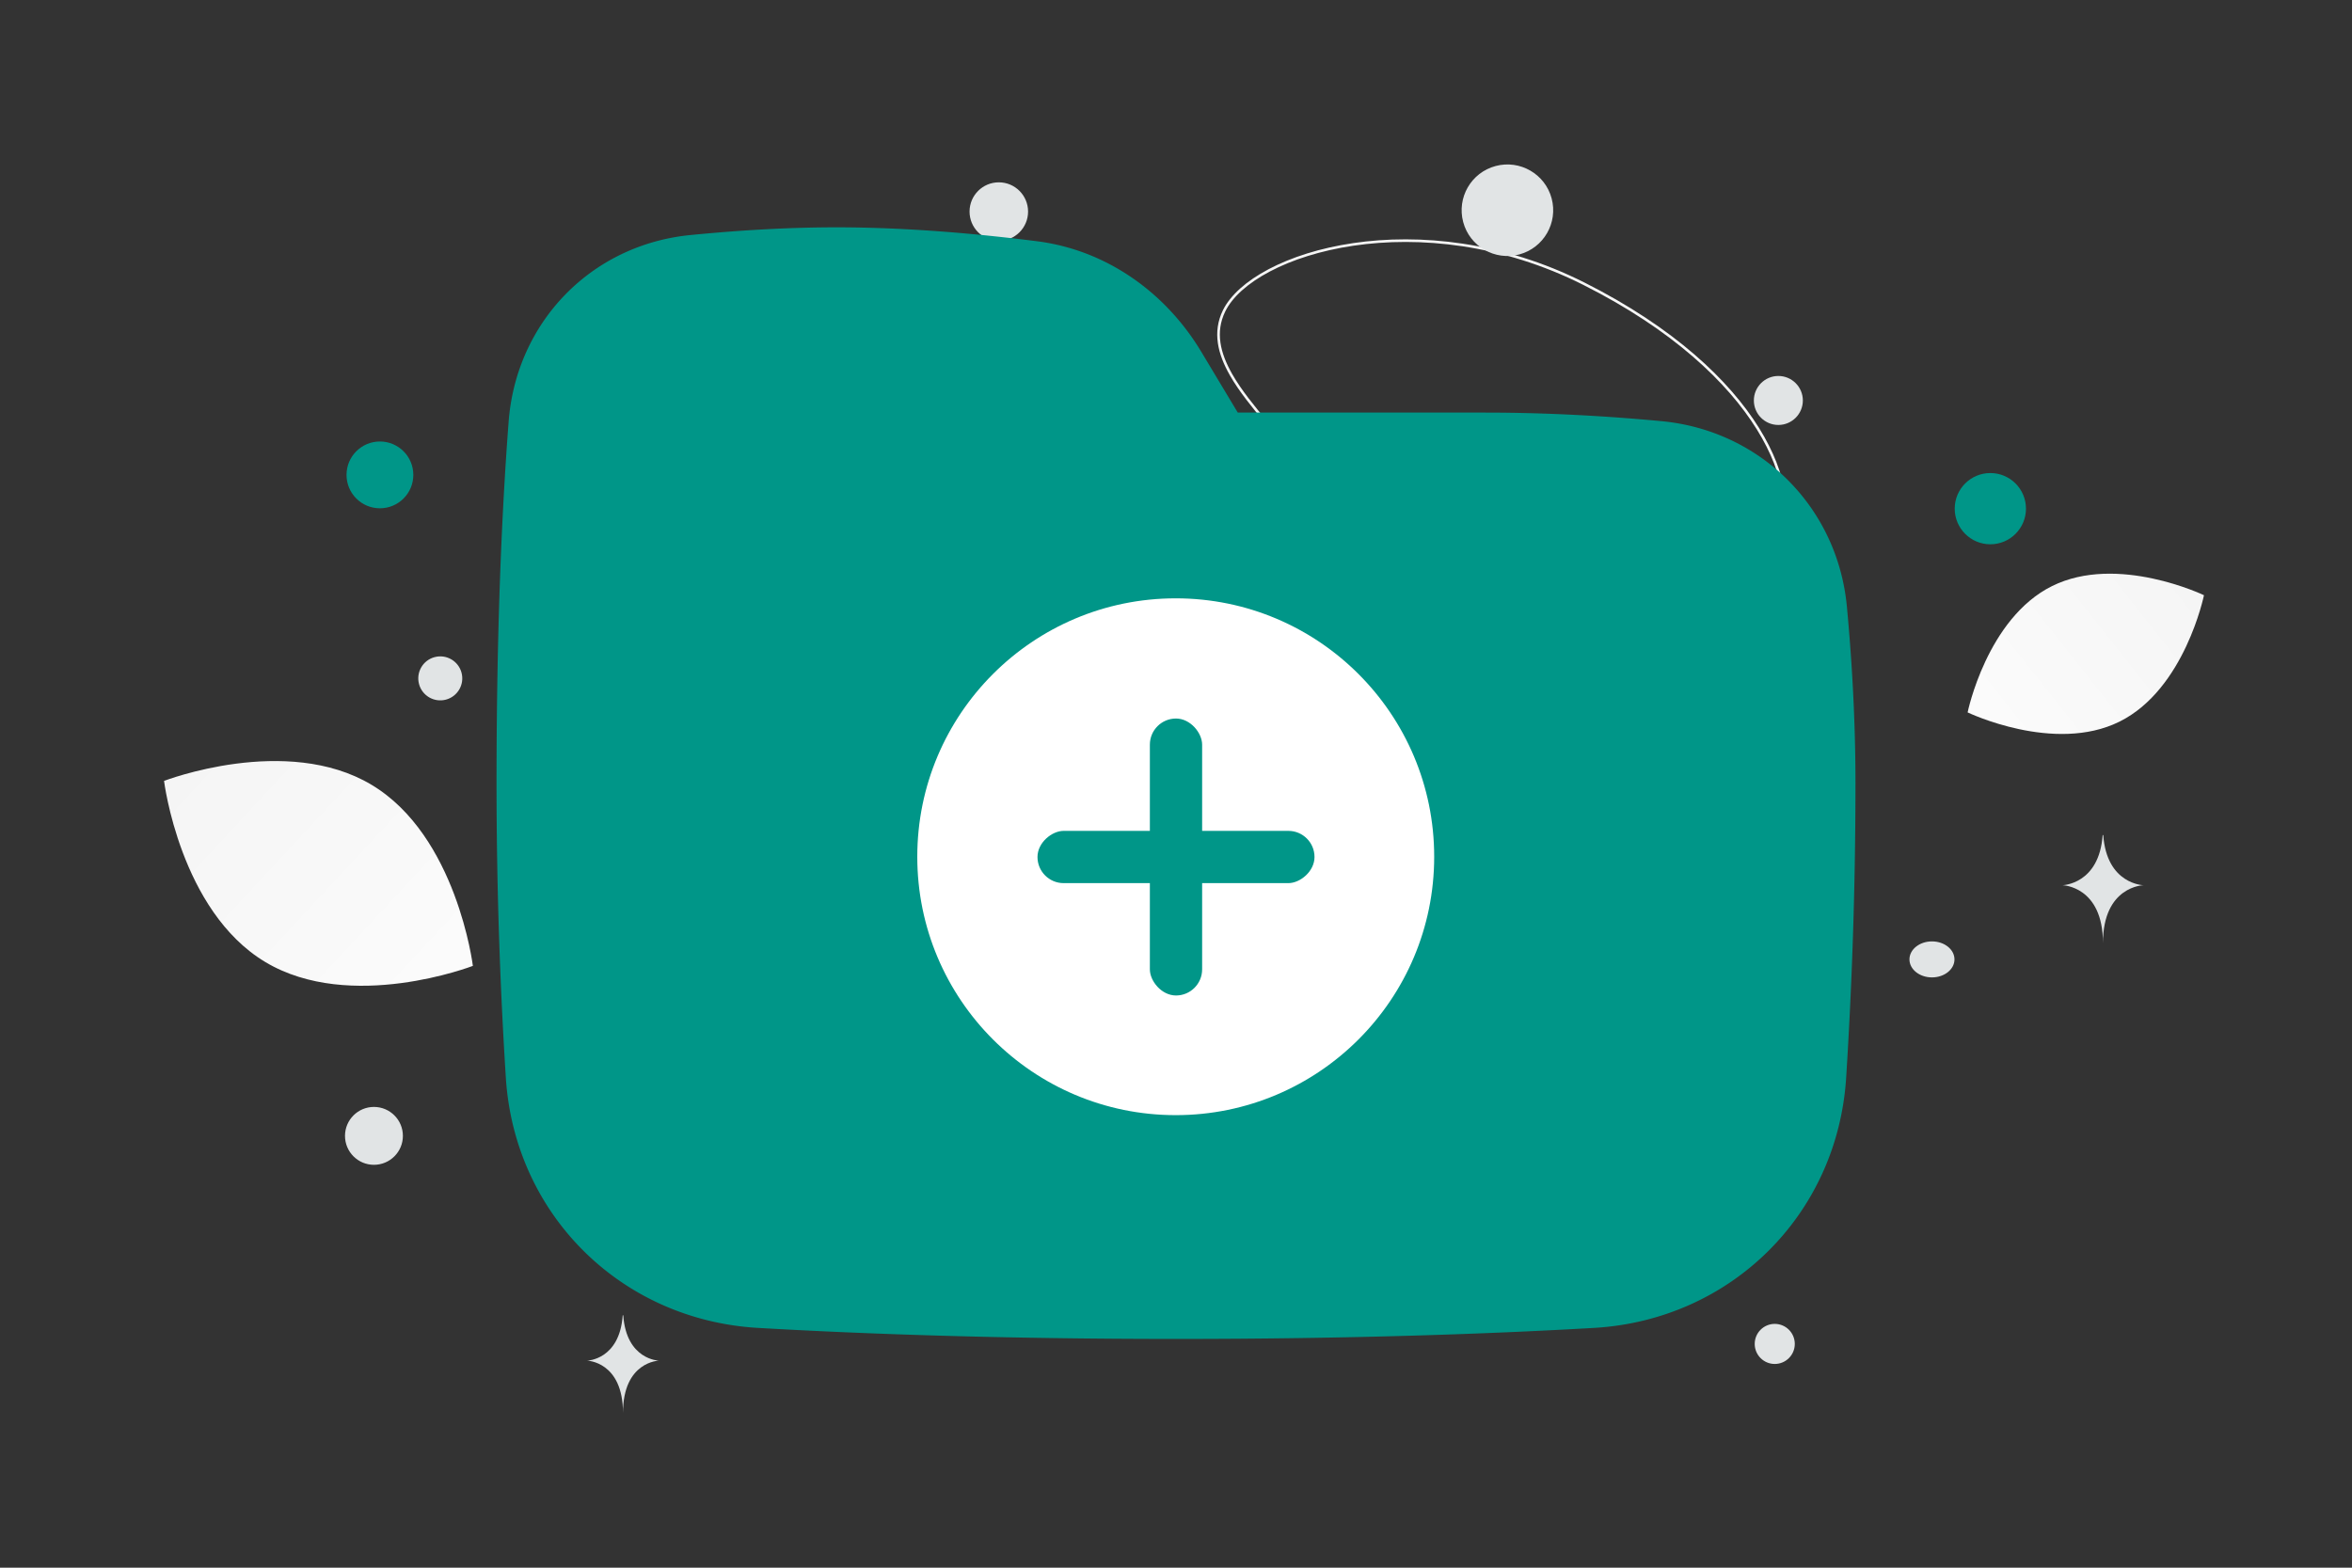 <svg width="900" height="600" viewBox="0 0 900 600" fill="none" xmlns="http://www.w3.org/2000/svg"><rect x="0" y="0" width="900" height="600" fill="#333333" stroke="none"/><path fill="transparent" d="M0 0h900v600H0z"/><path d="M680.303 206.612c4.889-8.718 3.585-24.527-7.642-42.575-11.207-18.017-32.253-38.166-66.603-55.459-31.229-15.717-62.919-18.767-88.183-15.04-12.632 1.863-23.647 5.42-32.187 9.925-8.552 4.51-14.575 9.945-17.301 15.538-3.957 8.123-1.928 16.299 2.644 24.349 3.59 6.321 8.701 12.486 13.613 18.411 1.358 1.638 2.7 3.257 3.991 4.856l-.391.308.391-.308c10.916 13.528 25.87 27.451 44.754 37.74 26.223 14.297 50.193 16.61 76.394 19.137l2.262.219c17.993 1.739 32.546 1.972 43.867-.493 11.297-2.461 19.344-7.6 24.391-16.608z" stroke="url(#a)" stroke-width="1.002"/><path d="M811.024 276.195c-24.968 12.385-58.107-3.54-58.107-3.54s7.365-36 32.346-48.368c24.969-12.386 58.094 3.522 58.094 3.522s-7.365 36-32.333 48.386z" fill="url(#b)"/><path d="M101.517 368.194c32.624 19.552 79.429 1.477 79.429 1.477s-6.12-49.769-38.764-69.299c-32.623-19.553-79.408-1.5-79.408-1.5s6.12 49.769 38.743 69.322z" fill="url(#c)"/><circle cx="761.612" cy="194.68" r="13.633" transform="rotate(180 761.612 194.68)" fill="#009688"/><circle cx="248.129" cy="271.902" r="15.337" transform="rotate(180 248.129 271.902)" fill="#009688"/><circle r="12.781" transform="matrix(-1 0 0 1 145.378 181.755)" fill="#009688"/><circle r="5.965" transform="matrix(-1 0 0 1 644.691 248.216)" fill="#009688"/><circle r="7.669" transform="matrix(-1 0 0 1 679.114 514.358)" fill="#E1E4E5"/><circle r="11.077" transform="matrix(-1 0 0 1 143.092 434.731)" fill="#E1E4E5"/><circle r="8.431" transform="matrix(-1 0 0 1 271.191 151.705)" fill="#E1E4E5"/><circle r="9.373" transform="matrix(-1 0 0 1 680.493 153.269)" fill="#E1E4E5"/><circle r="8.417" transform="scale(1 -1) rotate(-75 -84.944 -239.596)" fill="#E1E4E5"/><circle r="11.197" transform="matrix(-1 0 0 1 382.199 80.98)" fill="#E1E4E5"/><ellipse rx="8.613" ry="6.89" transform="matrix(-1 0 0 1 739.272 367.189)" fill="#E1E4E5"/><circle r="17.517" transform="scale(1 -1) rotate(-75 235.978 -416.093)" fill="#E1E4E5"/><path d="M804.589 319.601h.225c1.335 18.905 15.394 19.196 15.394 19.196s-15.503.302-15.503 22.146c0-21.844-15.504-22.146-15.504-22.146s14.054-.291 15.388-19.196zM238.287 503.388h.2c1.184 17.11 13.659 17.373 13.659 17.373s-13.756.274-13.756 20.045c0-19.771-13.757-20.045-13.757-20.045s12.47-.263 13.654-17.373z" fill="#E1E4E5"/><path d="m213.302 216.944 25.755-84.622 30.047-22.076 141.651 7.972 60.707 65h131.84c4.415 0 48.443 8.176 69.906 12.264l22.075 88.915-14.104 94.434-7.971 67.453-34.953 38.632-166.793 9.811c-51.305-1.022-157.471-2.452-171.698 0-14.226 2.453-56.21-31.273-75.424-48.443-1.227-27.799-5.151-84.5-11.038-88.915-5.887-4.415-2.453-95.456 0-140.425z" fill="#009688"/><path fill-rule="evenodd" clip-rule="evenodd" d="m446.871 205.182-27.707-46.178c-7.031-11.718-17.652-18.419-28.27-19.773-20.453-2.607-45.953-4.958-70.894-4.958-17.332 0-35.015 1.137-51.181 2.728-14.882 1.465-25.867 12.52-27.053 27.981-2.374 30.949-4.493 75.244-4.493 134.745 0 41.898 1.526 79.219 3.464 109.711 1.809 28.463 23.393 49.947 52.076 51.601 38.922 2.244 91.317 4.143 157.187 4.143 65.87 0 118.265-1.899 157.187-4.143 28.683-1.654 50.267-23.138 52.076-51.601a1738.39 1738.39 0 0 0 3.464-109.711c0-22.836-1.323-44.514-3.075-63.158-1.445-15.387-12.924-26.867-28.312-28.312-18.644-1.752-40.322-3.075-63.158-3.075H446.871zm26.765-47.273L459.7 134.682c-13.705-22.842-36.404-38.975-62.828-42.344C375.279 89.586 347.64 87 320 87c-19.289 0-38.578 1.26-55.812 2.956-37.984 3.739-66.637 33.354-69.556 71.411-2.473 32.235-4.632 77.74-4.632 138.36 0 43.031 1.567 81.362 3.559 112.71 3.332 52.42 44.095 92.773 96.533 95.796 39.826 2.296 93.129 4.221 159.908 4.221 66.779 0 120.082-1.925 159.908-4.221 52.438-3.023 93.201-43.376 96.533-95.796A1786.007 1786.007 0 0 0 710 299.727c0-24.608-1.423-47.794-3.282-67.58-3.57-38-32.956-67.386-70.956-70.956-19.786-1.859-42.972-3.282-67.58-3.282h-94.546z" fill="#009688"/><circle cx="449.899" cy="327.899" r="98.899" fill="#fff"/><rect x="440" y="275" width="20" height="106" rx="10" fill="#009688"/><rect x="503" y="318" width="20" height="106" rx="10" transform="rotate(90 503 318)" fill="#009688"/><defs><linearGradient id="a" x1="611.615" y1="325.549" x2="520.152" y2="-85.447" gradientUnits="userSpaceOnUse"><stop stop-color="#fff"/><stop offset="1" stop-color="#EEE"/></linearGradient><linearGradient id="b" x1="715.144" y1="314.828" x2="921.082" y2="151.931" gradientUnits="userSpaceOnUse"><stop stop-color="#fff"/><stop offset="1" stop-color="#EEE"/></linearGradient><linearGradient id="c" x1="227.763" y1="431.133" x2="-34.74" y2="187.233" gradientUnits="userSpaceOnUse"><stop stop-color="#fff"/><stop offset="1" stop-color="#EEE"/></linearGradient></defs></svg>